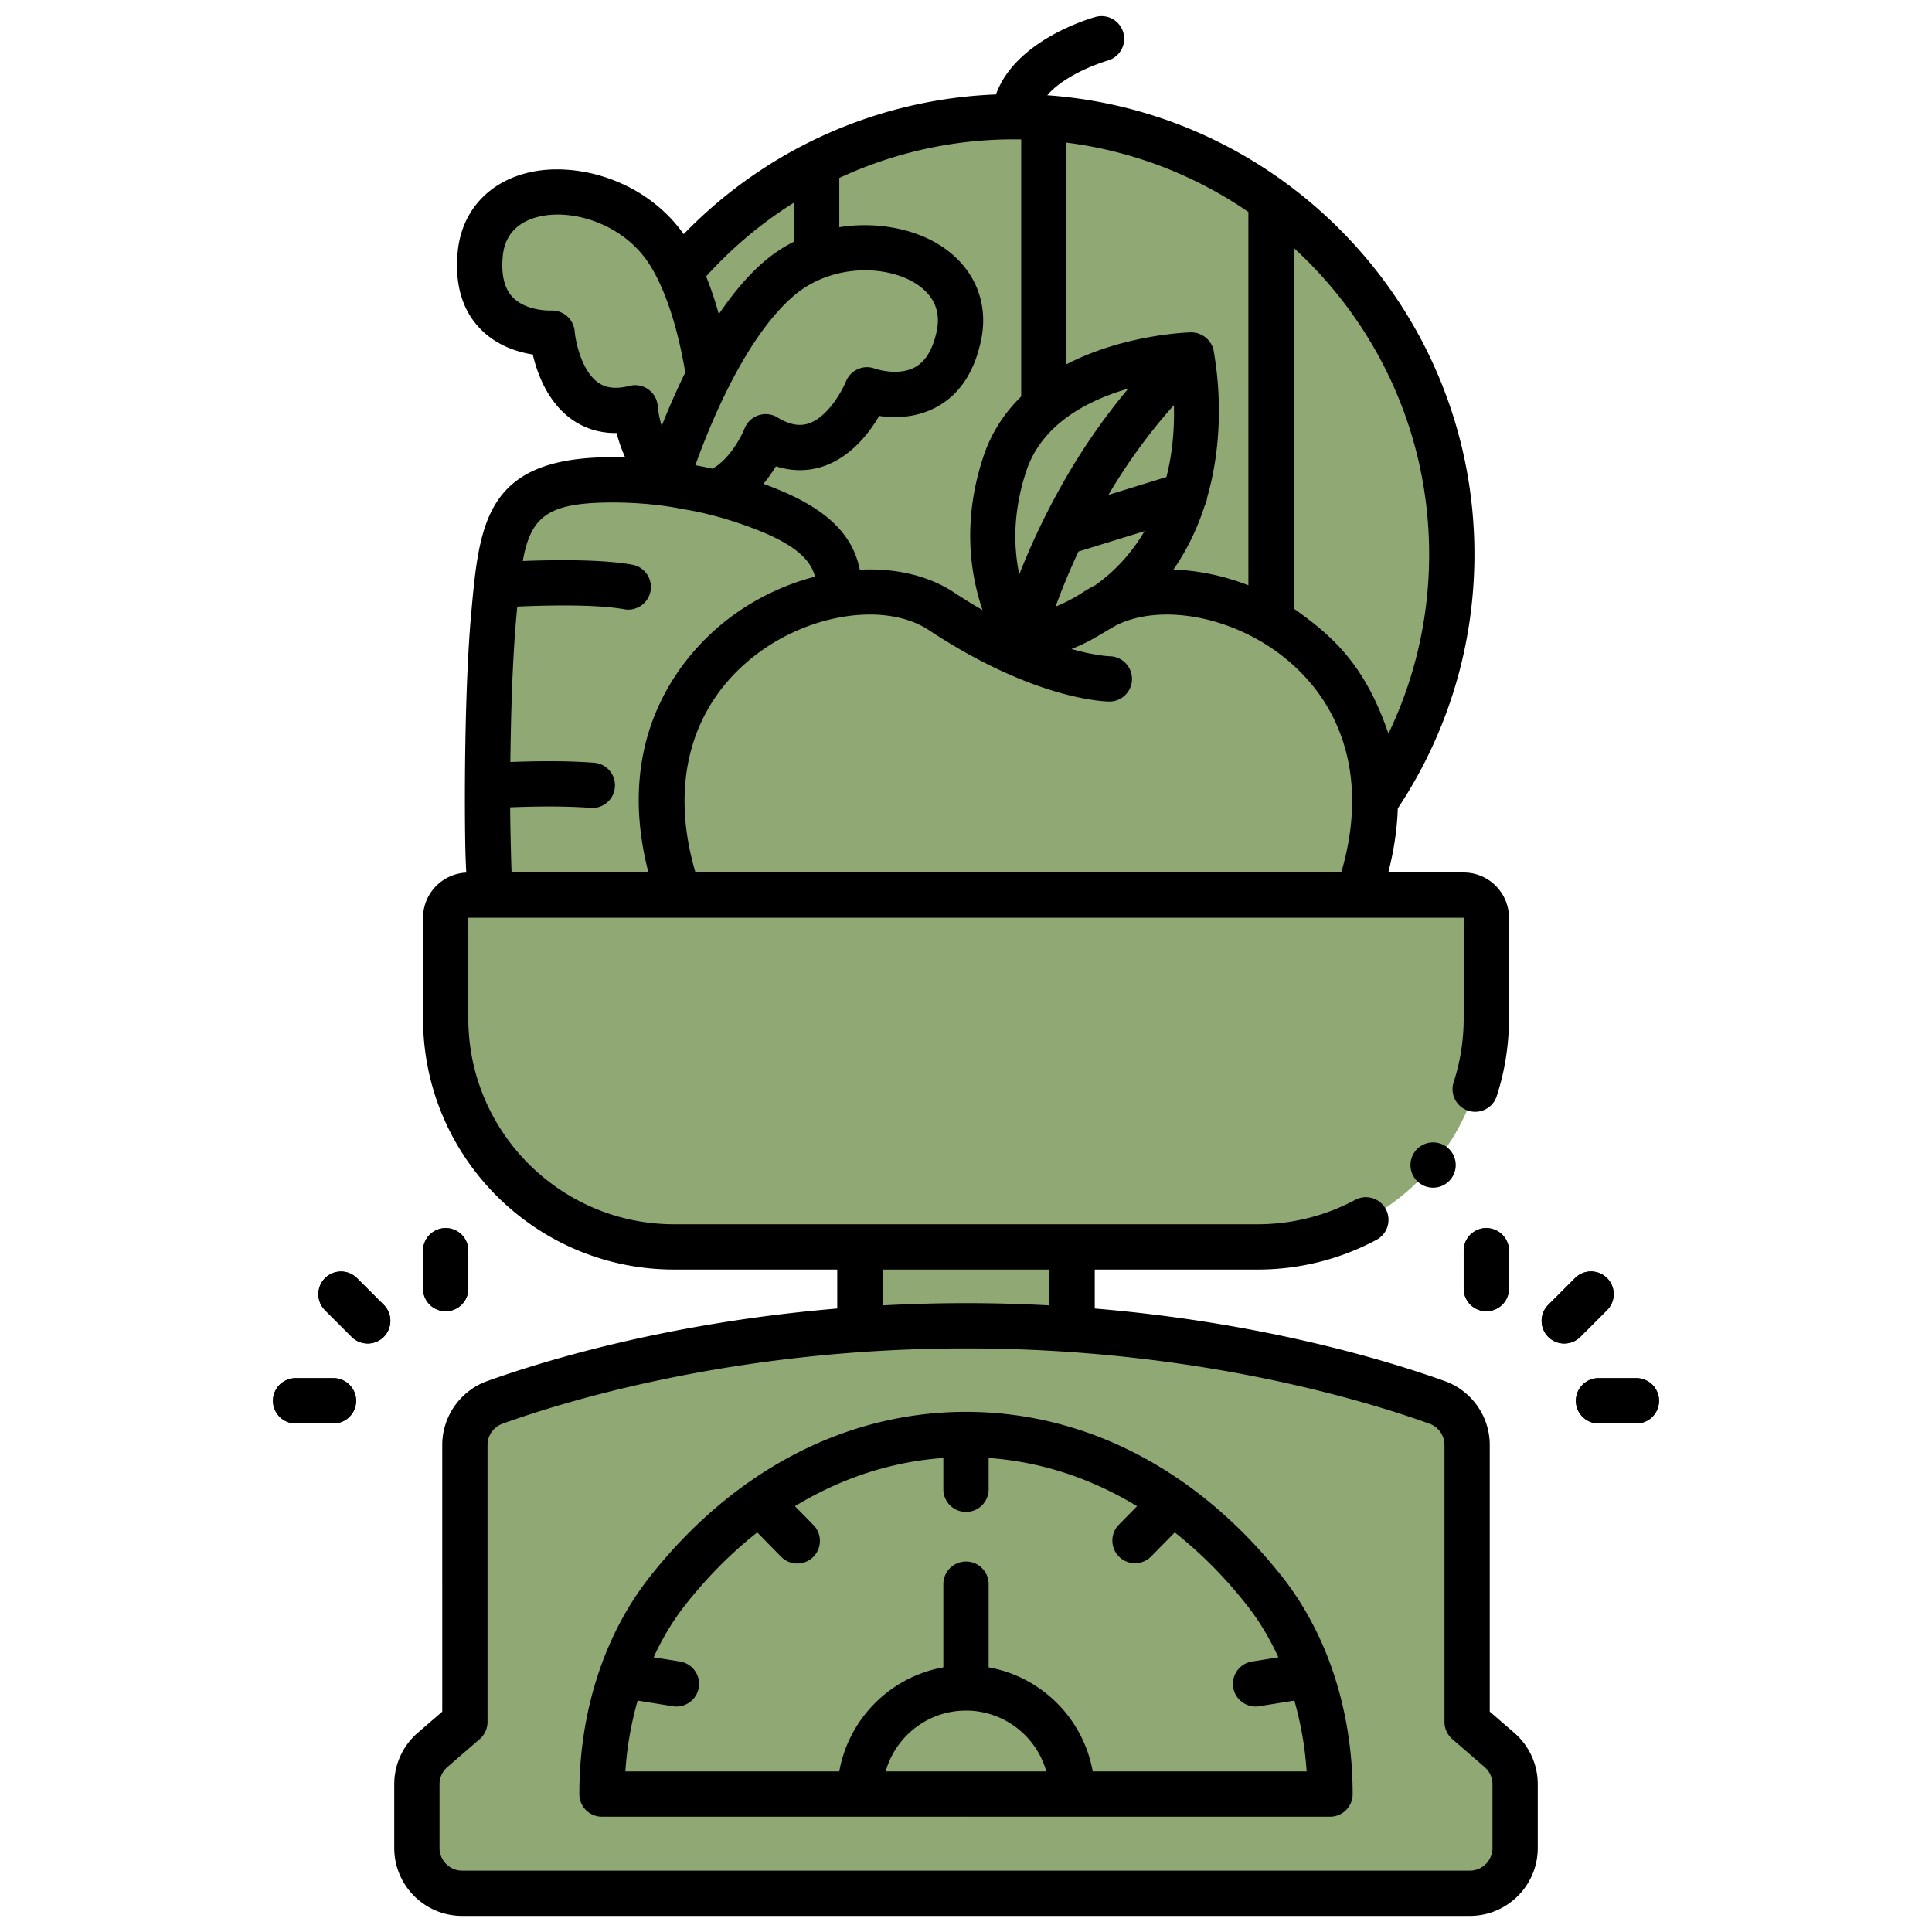 <svg xmlns="http://www.w3.org/2000/svg" version="1.1" xmlns:xlink="http://www.w3.org/1999/xlink" xmlns:svgjs="http://svgjs.com/svgjs" width="512" height="512" x="0" y="0" viewBox="0 0 512 512" style="enable-background:new 0 0 512 512" xml:space="preserve" class=""><g><path fill="#8fa874" d="M206.296 73.96c18.819-16.327 52.322-7.219 47.861 14.786-4.462 22.005-24.396 14.562-24.396 14.562s-9.262 23.244-26.859 12.431c0 0-4.532 11.67-13.551 14.772a109.449 109.449 0 0 1 12.775 4.038c15.849 6.101 20.55 12.921 20.264 22.973 29.705-5.693 30.906 19.283 56.296 10.028 10.408-3.452 16.254-10.391 27.613-10.598 30.461-1.95 59.265 24.694 58.092 55.539 12.821-18.658 20.346-41.239 20.346-65.589 0-64.055-51.927-115.982-115.981-115.982-35.574 0-67.384 16.033-88.655 41.251 3.918 8.249 6.304 18.251 7.751 27.513 4.84-9.531 11.06-19.32 18.445-25.726z" data-original="#00b387" class=""></path><path fill="#8fa874" d="M259.184 167.902a152.812 152.812 0 0 1-9.712-5.917c-27.161-17.927-91.806 11.951-69.533 75.237h179.867c22.272-63.286-42.372-93.164-69.533-75.237-7.627 5.034-22.108 10.487-30.785 6.083z" data-original="#fb5657" class=""></path><path fill="#8fa874" d="M290.272 161.984a27.503 27.503 0 0 1 3.167-1.786c21.25-14.893 26.504-42.131 22.298-66.118 0 0-40.196 1.086-49.431 28.791-9.231 27.694 4.355 46.562 4.366 46.577 7.135-.899 14.751-4.265 19.599-7.464z" data-original="#93cf00" class=""></path><path fill="#8fa874" d="M222.389 157.523c.286-10.052-4.415-16.872-20.264-22.973-11.366-4.375-20.104-5.537-20.104-5.537s-8.592-1.967-20.771-1.844c-26.9.272-28.236 12.004-30.41 36.034-1.811 20.023-1.825 52.482-1.463 63.701.117 3.632.319 7.062.587 10.318h49.974c-16.388-46.566 14.281-75.042 42.451-79.698z" data-original="#ffa300" class=""></path><path fill="#8fa874" d="m397.372 463.758-8.573-7.415v-73.398c0-5.06-3.165-9.574-7.926-11.288-17.625-6.345-63.41-20.315-124.873-20.315s-107.249 13.97-124.873 20.315a11.989 11.989 0 0 0-7.925 11.288v73.398l-8.573 7.415a12.001 12.001 0 0 0-4.15 9.076v16.902c0 6.627 5.373 12 12 12h267.043c6.627 0 12-5.373 12-12v-16.902c0-3.484-1.514-6.797-4.15-9.076z" data-original="#00b387" class=""></path><path fill="#8fa874" d="M352.47 475.447c0-20.11-6.115-39.575-17.378-53.856-20.18-25.588-48.164-41.436-79.091-41.436s-58.912 15.848-79.092 41.437c-11.263 14.281-17.378 33.746-17.378 53.856s192.939 0 192.939 0z" data-original="#afeeff" class=""></path><path fill="#8fa874" d="M256 447.325c-15.532 0-28.122 12.591-28.122 28.122h56.245c0-15.532-12.591-28.122-28.122-28.122z" data-original="#fb5657" class=""></path><path fill="#8fa874" d="M256 330.442h77.36c33.429 0 60.529-27.1 60.529-60.529v-26.692a6 6 0 0 0-6-6H124.111a6 6 0 0 0-6 6v26.692c0 33.429 27.1 60.529 60.529 60.529z" data-original="#d8f68b" class=""></path><path fill="#8fa874" d="M206.296 73.96c-17.525 15.205-28.527 49.465-29.957 54.103 3.585.471 5.682.95 5.682.95s2.817.375 7.329 1.499c9.019-3.103 13.551-14.772 13.551-14.772 17.596 10.813 26.859-12.431 26.859-12.431s19.935 7.443 24.396-14.562-29.042-31.113-47.861-14.787z" data-original="#93cf00" class=""></path><path fill="#8fa874" d="M187.851 99.686c-1.756-11.243-4.89-23.583-10.478-32.546-13.181-21.141-47.881-22.295-50.093.049-2.211 22.344 19.031 21.096 19.031 21.096s2.012 24.941 22.012 19.784c0 0 .899 12.497 8.614 18.113 1.514-4.643 5.273-15.389 10.913-26.496z" data-original="#00b387" class=""></path><path d="M414.549 356.043a5.998 5.998 0 0 1-4.242-10.242l7.09-7.09a5.999 5.999 0 0 1 8.485 0 5.998 5.998 0 0 1 0 8.485l-7.09 7.09a5.986 5.986 0 0 1-4.243 1.757zM393.889 347.486a6 6 0 0 1-6-6v-10.027a6 6 0 0 1 12 0v10.027a6 6 0 0 1-6 6zM433.654 377.225h-10.026a6 6 0 0 1 0-12h10.026a6 6 0 0 1 0 12zM97.451 356.043a5.984 5.984 0 0 1-4.243-1.757l-7.09-7.09a6 6 0 0 1 8.485-8.485l7.09 7.09a6 6 0 0 1-4.242 10.242zM118.111 347.486a6 6 0 0 1-6-6v-10.027a6 6 0 0 1 12 0v10.027a6 6 0 0 1-6 6zM88.372 377.225H78.346a6 6 0 0 1 0-12h10.026a6 6 0 0 1 0 12z" fill="#000000" data-original="#000000" class=""></path><path fill="#8fa874" d="M227.877 330.442v21.349s.024.19.084.523a405.602 405.602 0 0 1 55.864-.016c.198-.325.298-.507.298-.507v-21.349h-56.245z" data-original="#845239" class=""></path><path d="m401.297 459.221-6.498-5.621v-70.655c0-7.568-4.78-14.373-11.894-16.933-13.965-5.027-47.343-15.443-92.783-19.241v-10.328h43.238c10.969 0 21.843-2.728 31.446-7.888a5.999 5.999 0 0 0 2.445-8.125 5.998 5.998 0 0 0-8.125-2.445c-7.864 4.225-16.773 6.458-25.767 6.458H178.64c-30.067 0-54.528-24.461-54.528-54.529v-26.692h263.777v26.692a54.53 54.53 0 0 1-2.658 16.87 6 6 0 1 0 11.413 3.709 66.472 66.472 0 0 0 3.246-20.579v-26.692c0-6.617-5.383-12-12-12h-19.984c1.573-6.089 2.354-11.745 2.525-16.989 13.279-20.007 20.307-43.236 20.307-67.33 0-64.309-50.024-117.148-113.203-121.663 5.217-6.04 15.866-9.151 15.996-9.186a6 6 0 0 0-3.146-11.58c-.958.26-21.217 5.944-26.442 20.553-31.416 1.224-60.965 14.503-82.76 37.024-10.248-14.459-28.474-19.273-41.017-16.343-10.76 2.513-17.809 10.322-18.854 20.89-.854 8.624 1.133 15.514 5.905 20.48 4.341 4.518 9.894 6.235 13.973 6.869 1.193 5.098 3.973 12.663 10.334 17.195 2.575 1.834 6.525 3.691 11.891 3.621a37.494 37.494 0 0 0 2.266 6.448c-1.438-.041-2.933-.058-4.489-.041-32.602.33-34.163 17.596-36.325 41.493-1.181 13.062-1.596 31.144-1.657 45.329a5.655 5.655 0 0 0 0 .319c-.032 8.156.052 14.995.175 18.787.045 1.391.114 2.773.185 4.152-6.363.288-11.455 5.54-11.455 11.972v26.692c0 36.684 29.845 66.529 66.528 66.529h43.237v10.328c-45.441 3.798-78.818 14.214-92.782 19.241-7.113 2.561-11.894 9.365-11.894 16.933V453.6l-6.498 5.62a17.986 17.986 0 0 0-6.225 13.615v16.902c0 9.925 8.075 18 18 18h267.04c9.925 0 18-8.075 18-18v-16.902c0-5.23-2.269-10.192-6.225-13.614zM184.309 231.223c-6.914-23.405-1.333-44.161 15.625-57.402 14.534-11.348 34.844-14.346 46.233-6.828a159.506 159.506 0 0 0 10.094 6.149c22.625 12.625 37.148 12.77 37.756 12.77 3.295 0 5.95-2.658 5.976-5.953s-2.634-5.995-5.929-6.047c-.066 0-3.695-.098-10.116-1.921 5.221-2.047 8.11-4.216 12.047-6.369 11.68-5.703 30.259-2.387 43.816 8.198 16.958 13.241 22.539 33.997 15.625 57.402H184.309zm19.972-102.271c-.665-.256-1.321-.501-1.968-.736a38.1 38.1 0 0 0 3.313-4.632c5.127 1.631 9.427 1.034 12.43.038 7.413-2.459 12.295-8.872 14.936-13.392 4.086.595 9.898.588 15.376-2.454 6.021-3.342 9.948-9.343 11.669-17.835 2.11-10.407-2.327-19.945-11.871-25.513-6.697-3.906-16.188-5.734-25.746-4.22v-13.05c14.871-6.922 31.416-10.527 48.219-10.21-.003.072-.011.143-.011.216v67.915c-4.29 4.186-7.846 9.398-10.013 15.897-5.737 17.213-3.391 31.489-.227 40.704a150.174 150.174 0 0 1-7.611-4.703c-6.845-4.518-15.635-6.458-24.918-6.001-1.96-9.756-9.355-16.55-23.578-22.025zm-11.276-26.192c4.535-9.034 10.397-18.348 17.223-24.266 9.624-8.349 23.771-8.437 31.891-3.701 3.567 2.082 7.532 5.985 6.157 12.763-.985 4.865-2.896 8.127-5.679 9.698-4.58 2.585-10.716.443-10.738.435-3.041-1.134-6.441.373-7.665 3.381-1.032 2.539-4.832 9.495-9.942 11.17-2.45.802-5.137.277-8.208-1.611a6.007 6.007 0 0 0-5.039-.571 6.024 6.024 0 0 0-3.688 3.491c-.914 2.304-4.089 8.252-8.53 10.661a86.568 86.568 0 0 0-4.515-.913c1.871-5.224 4.839-12.801 8.733-20.538zm117.964 48.188c3.658-5.266 6.382-11.011 8.296-16.973a5.995 5.995 0 0 0 .652-2.159c3.723-12.972 3.813-26.769 1.756-38.623-.411-2.941-3.143-5.178-6.096-5.109-1.12.03-17.858.623-32.948 8.464V37.795c17.72 2.24 34.137 8.717 48.208 18.375v98.934c-6.554-2.54-13.343-3.946-19.867-4.156zm-24.001 6.031c-2.15 1.419-4.64 2.709-7.224 3.777a176.318 176.318 0 0 1 6.06-14.599l17.514-5.403c-3.333 5.67-7.696 10.513-13.009 14.305a32.622 32.622 0 0 0-3.341 1.92zM272 124.771c4.189-12.569 16.495-18.754 27.017-21.791-5.412 6.439-10.448 13.474-15.031 21.085a188.382 188.382 0 0 0-13.868 28.163c-1.48-7.019-1.801-16.408 1.882-27.457zm37.123 1.634-15.389 4.747c5.145-8.7 11.042-16.739 17.361-23.785.198 6.736-.479 13.13-1.972 19.038zm69.615 20.499c0 16.614-3.702 32.773-10.795 47.524-6.326-18.683-15.245-26.177-25.106-33.17V65.686c22.047 20.127 35.901 49.084 35.901 81.218zM210.419 53.69v10.354a39.021 39.021 0 0 0-8.055 5.385c-4.374 3.794-8.334 8.607-11.869 13.825-.999-3.604-2.125-6.936-3.369-9.997a110.258 110.258 0 0 1 23.292-19.567zm-51.912 47.696c-4.392-3.105-5.977-10.872-6.215-13.582-.26-3.219-3.083-5.664-6.291-5.509-.063 0-6.559.245-10.176-3.573-2.196-2.32-3.062-6-2.574-10.94.682-6.883 5.619-9.447 9.642-10.386 9.16-2.138 22.65 2.111 29.389 12.92 4.073 6.532 7.284 16.325 9.33 28.397a188.979 188.979 0 0 0-6.256 14.172c-.643-2.159-.959-4.133-1.048-5.245a6.001 6.001 0 0 0-7.482-5.379c-3.494.901-6.214.614-8.318-.875zm2.804 31.784c11.223-.123 19.3 1.677 19.371 1.693.797.186 8.229 1.064 19.288 5.288 11.32 4.358 14.951 8.521 16.021 12.666-8.221 2.127-16.355 6.012-23.442 11.545-9.85 7.69-30.492 28.986-20.71 66.86h-36.263c-.081-1.496-.361-11.808-.377-17.266 5.501-.225 14.108-.414 21.343.146a6 6 0 0 0 .927-11.964c-7.645-.593-16.406-.427-22.22-.198.163-14.042.613-28.816 1.839-41.189 7.267-.329 20.662-.678 28.343.708 3.183.6 6.397-1.558 6.971-4.838a6 6 0 0 0-4.838-6.971c-8.151-1.472-20.981-1.288-29.024-.975 2.113-11.725 6.566-15.342 22.77-15.506zm72.566 203.274h44.245v9.502c-7.126-.386-14.505-.602-22.122-.602s-14.997.217-22.123.602zm161.645 153.293c0 3.309-2.691 6-6 6H122.479c-3.309 0-6-2.691-6-6v-16.902c0-1.744.756-3.398 2.074-4.538l8.573-7.415a6 6 0 0 0 2.075-4.538v-73.398a6.008 6.008 0 0 1 3.958-5.642c16.671-6.001 62.012-19.96 122.841-19.96s106.169 13.959 122.841 19.96a6.008 6.008 0 0 1 3.958 5.642v73.398a6 6 0 0 0 2.075 4.538l8.572 7.415a5.997 5.997 0 0 1 2.075 4.539v16.902z" fill="#000000" data-original="#000000" class=""></path><path d="M256 374.156c-31.806 0-61.567 15.527-83.803 43.722-12.038 15.264-18.667 35.709-18.667 57.571a5.998 5.998 0 0 0 6 6h192.939a6 6 0 0 0 6-6c0-21.862-6.629-42.308-18.667-57.572-22.235-28.194-51.997-43.721-83.803-43.721zm0 79.17c10.119 0 18.666 6.832 21.288 16.123h-42.577c2.622-9.291 11.17-16.123 21.288-16.123zm33.583 16.123c-2.497-14.013-13.57-25.086-27.583-27.583v-22.05a6 6 0 0 0-12 0v22.05c-14.013 2.497-25.086 13.57-27.583 27.583h-56.689a89.48 89.48 0 0 1 3.256-18.776l9.324 1.499c3.198.538 6.366-1.683 6.876-4.972a6 6 0 0 0-4.972-6.876l-6.992-1.124c2.326-5.068 5.136-9.754 8.399-13.892 5.834-7.398 12.23-13.813 19.059-19.199l6.327 6.441a5.982 5.982 0 0 0 4.28 1.795 6.001 6.001 0 0 0 4.28-10.205l-4.898-4.986c12.225-7.433 25.533-11.795 39.333-12.777v8.296a6 6 0 0 0 12 0v-8.296c13.799.982 27.108 5.344 39.333 12.777l-4.898 4.986a6.001 6.001 0 0 0 8.56 8.41l6.327-6.441c6.828 5.385 13.225 11.801 19.059 19.198 3.263 4.138 6.073 8.825 8.399 13.893l-6.992 1.124a6 6 0 0 0-4.972 6.876c.51 3.288 3.678 5.51 6.876 4.972l9.324-1.499a89.545 89.545 0 0 1 3.256 18.776zM425.881 347.197a5.998 5.998 0 0 0 0-8.485 5.999 5.999 0 0 0-8.484 0l-7.09 7.09a5.998 5.998 0 0 0 4.242 10.242 5.982 5.982 0 0 0 4.242-1.757zM387.889 331.46v10.027a6 6 0 0 0 12 0V331.46a6 6 0 0 0-12 0zM433.654 365.226h-10.026a6 6 0 0 0 0 12h10.026a6 6 0 0 0 0-12zM94.604 338.712a5.999 5.999 0 0 0-8.484 0 5.998 5.998 0 0 0 0 8.485l7.09 7.09c1.171 1.171 2.707 1.757 4.242 1.757s3.071-.586 4.242-1.757a5.998 5.998 0 0 0 0-8.485zM118.111 347.487a6 6 0 0 0 6-6V331.46a6 6 0 0 0-12 0v10.027a6 6 0 0 0 6 6zM88.372 365.226H78.346a6 6 0 0 0 0 12h10.026a6 6 0 0 0 0-12z" fill="#000000" data-original="#000000" class=""></path><circle cx="379.787" cy="308.748" r="6" fill="#000000" data-original="#000000" class=""></circle></g></svg>